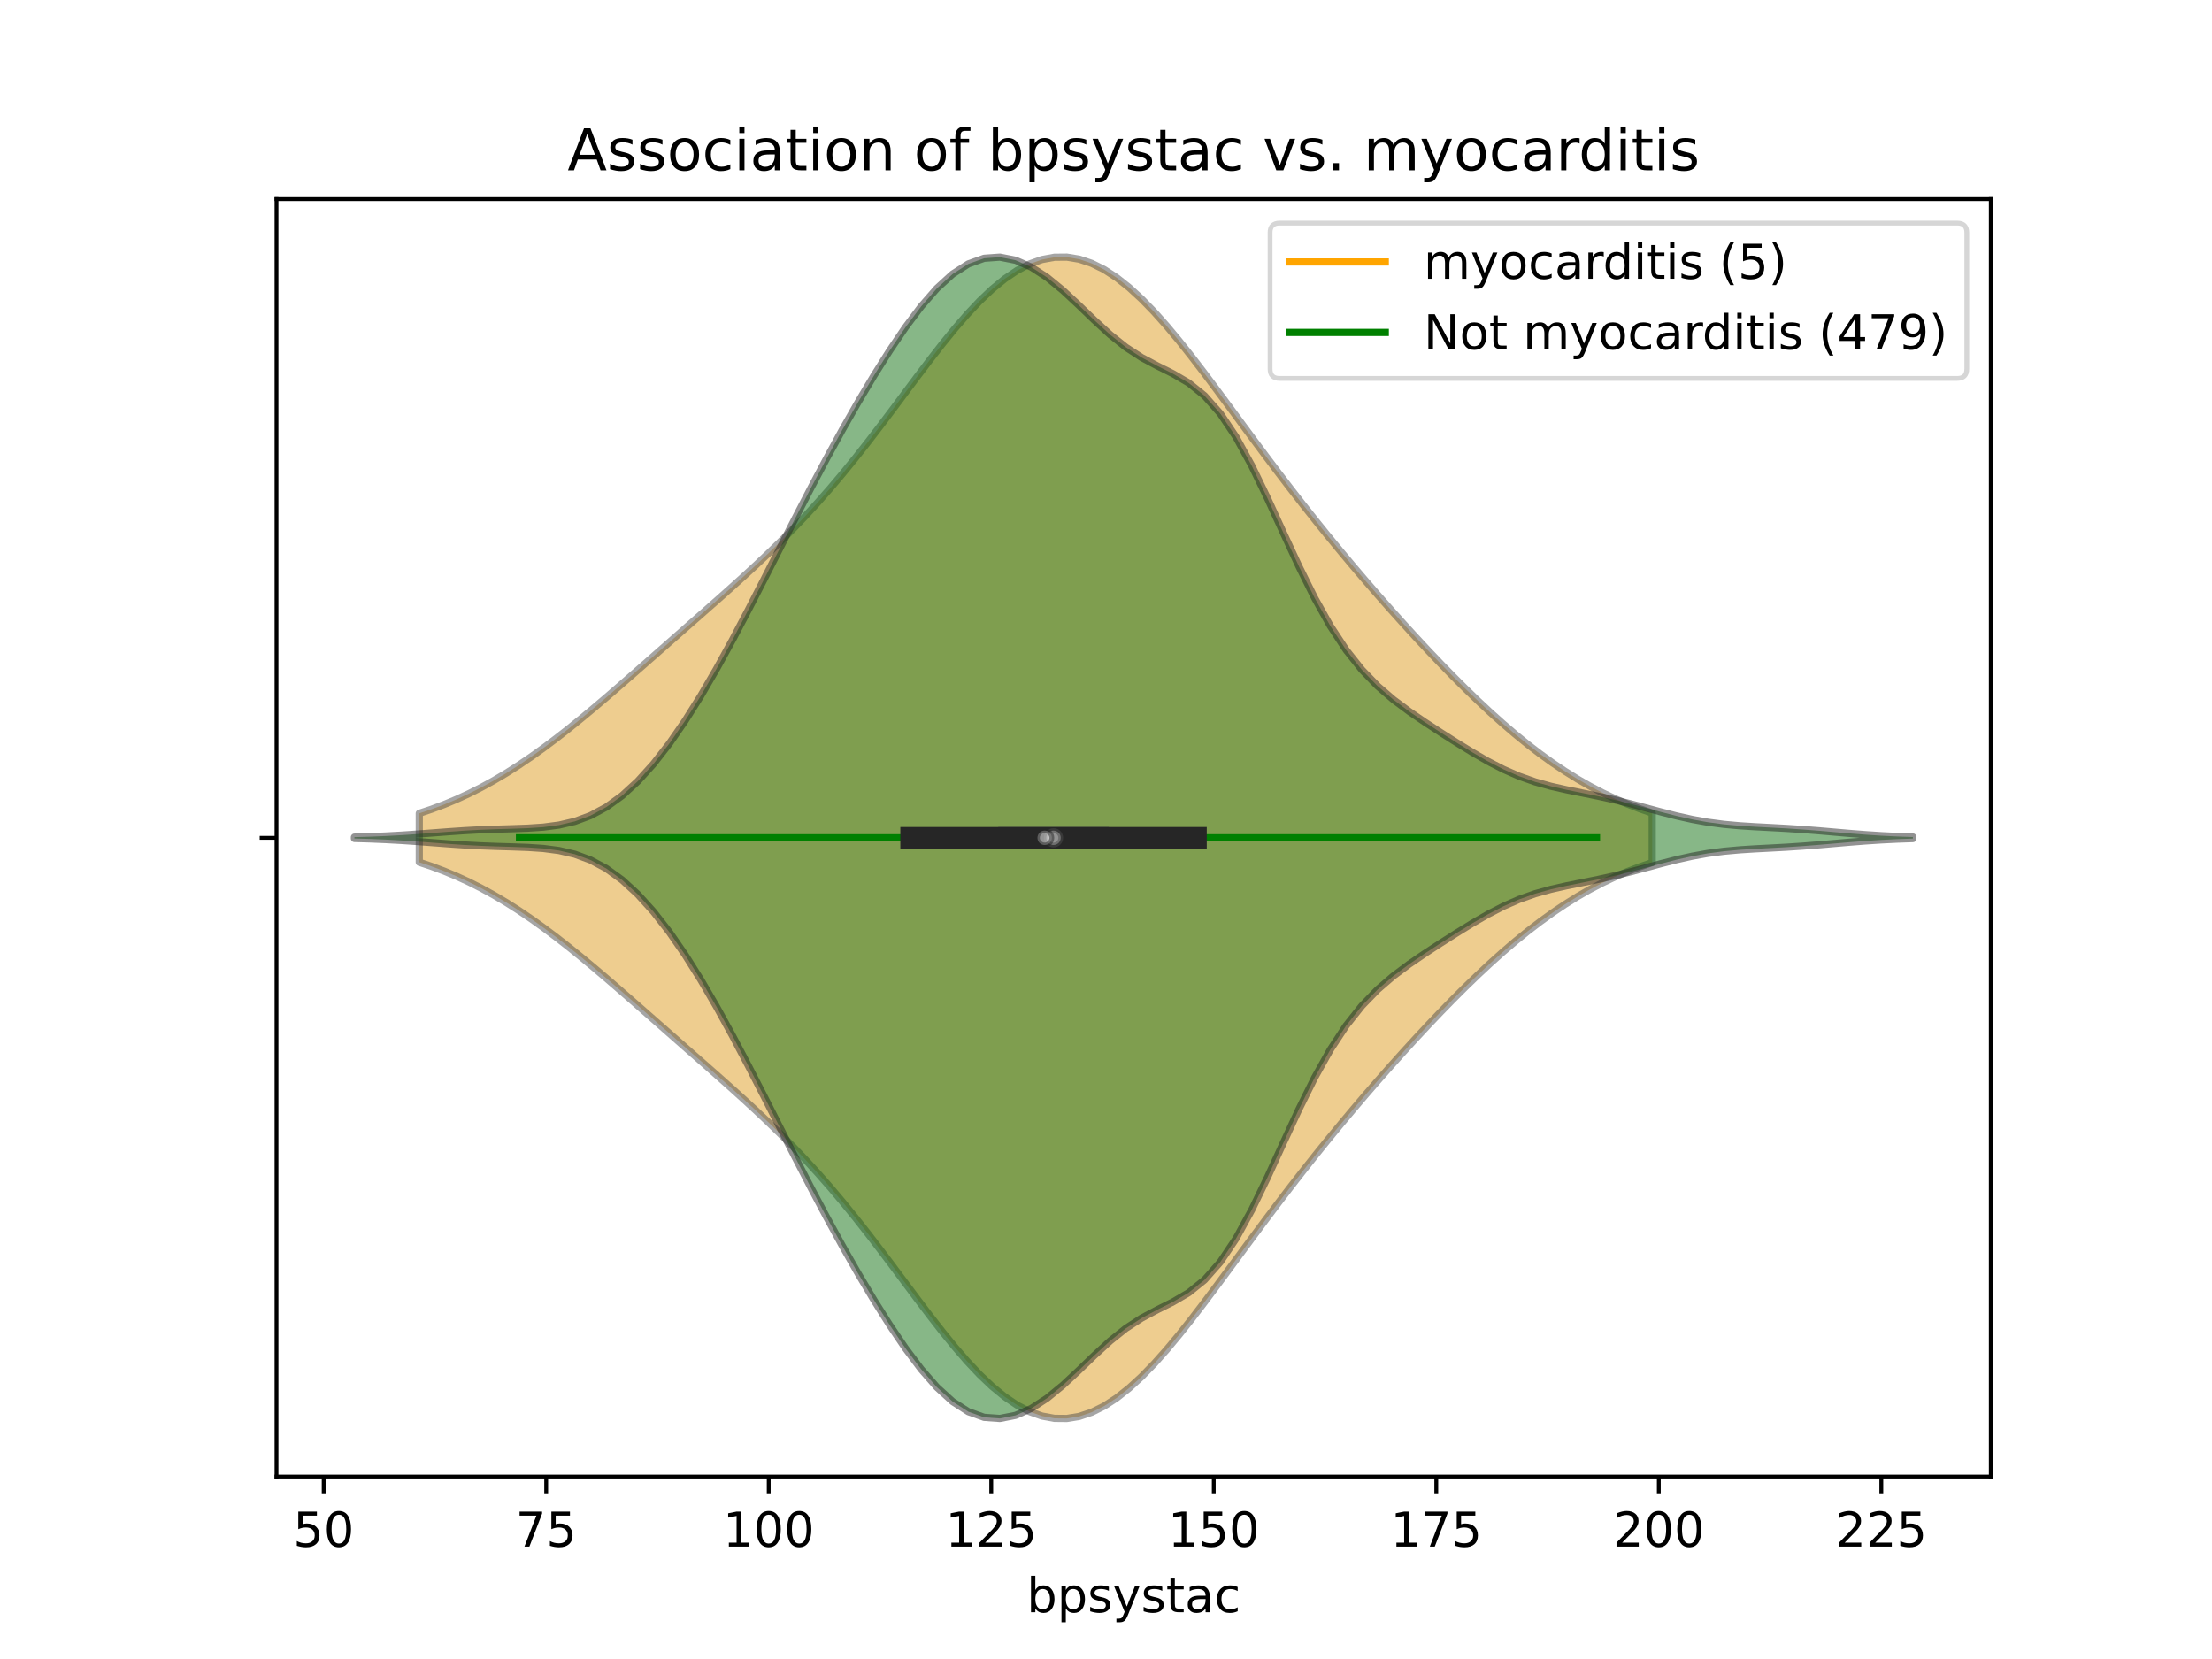 <?xml version="1.0" encoding="utf-8" standalone="no"?>
<!DOCTYPE svg PUBLIC "-//W3C//DTD SVG 1.1//EN"
  "http://www.w3.org/Graphics/SVG/1.1/DTD/svg11.dtd">
<!-- Created with matplotlib (https://matplotlib.org/) -->
<svg height="345.6pt" version="1.1" viewBox="0 0 460.8 345.6" width="460.8pt" xmlns="http://www.w3.org/2000/svg" xmlns:xlink="http://www.w3.org/1999/xlink">
 <defs>
  <style type="text/css">
*{stroke-linecap:butt;stroke-linejoin:round;}
  </style>
 </defs>
 <g id="figure_1">
  <g id="patch_1">
   <path d="M 0 345.6 
L 460.8 345.6 
L 460.8 0 
L 0 0 
z
" style="fill:#ffffff;"/>
  </g>
  <g id="axes_1">
   <g id="patch_2">
    <path d="M 57.6 307.584 
L 414.72 307.584 
L 414.72 41.472 
L 57.6 41.472 
z
" style="fill:#ffffff;"/>
   </g>
   <g id="PolyCollection_1">
    <defs>
     <path d="M 87.34 -165.972 
L 87.34 -176.172 
L 89.935 -177.038 
L 92.529 -178.011 
L 95.123 -179.093 
L 97.718 -180.288 
L 100.312 -181.598 
L 102.907 -183.025 
L 105.501 -184.566 
L 108.095 -186.218 
L 110.69 -187.977 
L 113.284 -189.835 
L 115.879 -191.784 
L 118.473 -193.814 
L 121.068 -195.914 
L 123.662 -198.073 
L 126.256 -200.277 
L 128.851 -202.516 
L 131.445 -204.779 
L 134.04 -207.055 
L 136.634 -209.338 
L 139.228 -211.621 
L 141.823 -213.903 
L 144.417 -216.184 
L 147.012 -218.467 
L 149.606 -220.759 
L 152.2 -223.07 
L 154.795 -225.413 
L 157.389 -227.8 
L 159.984 -230.248 
L 162.578 -232.772 
L 165.173 -235.387 
L 167.767 -238.105 
L 170.361 -240.937 
L 172.956 -243.888 
L 175.55 -246.96 
L 178.145 -250.147 
L 180.739 -253.44 
L 183.333 -256.82 
L 185.928 -260.263 
L 188.522 -263.738 
L 191.117 -267.208 
L 193.711 -270.631 
L 196.306 -273.961 
L 198.9 -277.149 
L 201.494 -280.145 
L 204.089 -282.899 
L 206.683 -285.364 
L 209.278 -287.494 
L 211.872 -289.253 
L 214.466 -290.606 
L 217.061 -291.53 
L 219.655 -292.008 
L 222.25 -292.032 
L 224.844 -291.604 
L 227.439 -290.734 
L 230.033 -289.442 
L 232.627 -287.752 
L 235.222 -285.697 
L 237.816 -283.316 
L 240.411 -280.648 
L 243.005 -277.736 
L 245.599 -274.625 
L 248.194 -271.358 
L 250.788 -267.975 
L 253.383 -264.513 
L 255.977 -261.007 
L 258.571 -257.486 
L 261.166 -253.974 
L 263.76 -250.489 
L 266.355 -247.047 
L 268.949 -243.656 
L 271.544 -240.324 
L 274.138 -237.052 
L 276.732 -233.84 
L 279.327 -230.688 
L 281.921 -227.592 
L 284.516 -224.55 
L 287.11 -221.559 
L 289.704 -218.619 
L 292.299 -215.728 
L 294.893 -212.889 
L 297.488 -210.105 
L 300.082 -207.379 
L 302.677 -204.718 
L 305.271 -202.128 
L 307.865 -199.619 
L 310.46 -197.197 
L 313.054 -194.87 
L 315.649 -192.648 
L 318.243 -190.537 
L 320.837 -188.544 
L 323.432 -186.673 
L 326.026 -184.928 
L 328.621 -183.312 
L 331.215 -181.824 
L 333.81 -180.464 
L 336.404 -179.229 
L 338.998 -178.116 
L 341.593 -177.119 
L 344.187 -176.233 
L 344.187 -165.911 
L 344.187 -165.911 
L 341.593 -165.025 
L 338.998 -164.028 
L 336.404 -162.915 
L 333.81 -161.68 
L 331.215 -160.32 
L 328.621 -158.832 
L 326.026 -157.216 
L 323.432 -155.471 
L 320.837 -153.6 
L 318.243 -151.607 
L 315.649 -149.496 
L 313.054 -147.274 
L 310.46 -144.947 
L 307.865 -142.525 
L 305.271 -140.016 
L 302.677 -137.426 
L 300.082 -134.765 
L 297.488 -132.039 
L 294.893 -129.255 
L 292.299 -126.416 
L 289.704 -123.525 
L 287.11 -120.585 
L 284.516 -117.594 
L 281.921 -114.552 
L 279.327 -111.456 
L 276.732 -108.304 
L 274.138 -105.092 
L 271.544 -101.82 
L 268.949 -98.488 
L 266.355 -95.097 
L 263.76 -91.655 
L 261.166 -88.17 
L 258.571 -84.658 
L 255.977 -81.137 
L 253.383 -77.631 
L 250.788 -74.169 
L 248.194 -70.786 
L 245.599 -67.519 
L 243.005 -64.408 
L 240.411 -61.496 
L 237.816 -58.828 
L 235.222 -56.447 
L 232.627 -54.392 
L 230.033 -52.702 
L 227.439 -51.41 
L 224.844 -50.54 
L 222.25 -50.112 
L 219.655 -50.136 
L 217.061 -50.614 
L 214.466 -51.538 
L 211.872 -52.891 
L 209.278 -54.65 
L 206.683 -56.78 
L 204.089 -59.245 
L 201.494 -61.999 
L 198.9 -64.995 
L 196.306 -68.183 
L 193.711 -71.513 
L 191.117 -74.936 
L 188.522 -78.406 
L 185.928 -81.881 
L 183.333 -85.324 
L 180.739 -88.704 
L 178.145 -91.997 
L 175.55 -95.184 
L 172.956 -98.256 
L 170.361 -101.207 
L 167.767 -104.039 
L 165.173 -106.757 
L 162.578 -109.372 
L 159.984 -111.896 
L 157.389 -114.344 
L 154.795 -116.731 
L 152.2 -119.074 
L 149.606 -121.385 
L 147.012 -123.677 
L 144.417 -125.96 
L 141.823 -128.241 
L 139.228 -130.523 
L 136.634 -132.806 
L 134.04 -135.089 
L 131.445 -137.365 
L 128.851 -139.628 
L 126.256 -141.867 
L 123.662 -144.071 
L 121.068 -146.23 
L 118.473 -148.33 
L 115.879 -150.36 
L 113.284 -152.309 
L 110.69 -154.167 
L 108.095 -155.926 
L 105.501 -157.578 
L 102.907 -159.119 
L 100.312 -160.546 
L 97.718 -161.856 
L 95.123 -163.051 
L 92.529 -164.133 
L 89.935 -165.106 
L 87.34 -165.972 
z
" id="mcdcf8be5b8" style="stroke:#4c4c4c;stroke-opacity:0.5;stroke-width:1.5;"/>
    </defs>
    <g clip-path="url(#p9835959ec1)">
     <use style="fill:#df9c20;fill-opacity:0.5;stroke:#4c4c4c;stroke-opacity:0.5;stroke-width:1.5;" x="0" xlink:href="#mcdcf8be5b8" y="345.6"/>
    </g>
   </g>
   <g id="PolyCollection_2">
    <defs>
     <path d="M 73.833 -170.931 
L 73.833 -171.213 
L 77.112 -171.31 
L 80.391 -171.447 
L 83.671 -171.628 
L 86.95 -171.849 
L 90.229 -172.094 
L 93.509 -172.341 
L 96.788 -172.563 
L 100.067 -172.74 
L 103.347 -172.865 
L 106.626 -172.96 
L 109.905 -173.075 
L 113.185 -173.293 
L 116.464 -173.725 
L 119.743 -174.49 
L 123.023 -175.706 
L 126.302 -177.47 
L 129.581 -179.844 
L 132.861 -182.85 
L 136.14 -186.475 
L 139.42 -190.684 
L 142.699 -195.423 
L 145.978 -200.634 
L 149.258 -206.254 
L 152.537 -212.209 
L 155.816 -218.417 
L 159.096 -224.785 
L 162.375 -231.22 
L 165.654 -237.636 
L 168.934 -243.959 
L 172.213 -250.13 
L 175.492 -256.106 
L 178.772 -261.857 
L 182.051 -267.354 
L 185.33 -272.557 
L 188.61 -277.397 
L 191.889 -281.765 
L 195.168 -285.52 
L 198.448 -288.513 
L 201.727 -290.625 
L 205.006 -291.796 
L 208.286 -292.032 
L 211.565 -291.387 
L 214.844 -289.944 
L 218.124 -287.81 
L 221.403 -285.122 
L 224.682 -282.071 
L 227.962 -278.907 
L 231.241 -275.899 
L 234.52 -273.275 
L 237.8 -271.133 
L 241.079 -269.385 
L 244.358 -267.751 
L 247.638 -265.822 
L 250.917 -263.169 
L 254.196 -259.464 
L 257.476 -254.575 
L 260.755 -248.595 
L 264.034 -241.823 
L 267.314 -234.678 
L 270.593 -227.612 
L 273.872 -221.018 
L 277.152 -215.167 
L 280.431 -210.185 
L 283.71 -206.06 
L 286.99 -202.674 
L 290.269 -199.851 
L 293.548 -197.401 
L 296.828 -195.161 
L 300.107 -193.02 
L 303.386 -190.932 
L 306.666 -188.911 
L 309.945 -187.016 
L 313.224 -185.321 
L 316.504 -183.885 
L 319.783 -182.725 
L 323.062 -181.811 
L 326.342 -181.071 
L 329.621 -180.411 
L 332.9 -179.747 
L 336.18 -179.02 
L 339.459 -178.212 
L 342.739 -177.341 
L 346.018 -176.457 
L 349.297 -175.62 
L 352.577 -174.89 
L 355.856 -174.304 
L 359.135 -173.874 
L 362.415 -173.577 
L 365.694 -173.37 
L 368.973 -173.2 
L 372.253 -173.021 
L 375.532 -172.804 
L 378.811 -172.547 
L 382.091 -172.264 
L 385.37 -171.982 
L 388.649 -171.726 
L 391.929 -171.513 
L 395.208 -171.351 
L 398.487 -171.238 
L 398.487 -170.906 
L 398.487 -170.906 
L 395.208 -170.793 
L 391.929 -170.631 
L 388.649 -170.418 
L 385.37 -170.162 
L 382.091 -169.88 
L 378.811 -169.597 
L 375.532 -169.34 
L 372.253 -169.123 
L 368.973 -168.944 
L 365.694 -168.774 
L 362.415 -168.567 
L 359.135 -168.27 
L 355.856 -167.84 
L 352.577 -167.254 
L 349.297 -166.524 
L 346.018 -165.687 
L 342.739 -164.803 
L 339.459 -163.932 
L 336.18 -163.124 
L 332.9 -162.397 
L 329.621 -161.733 
L 326.342 -161.073 
L 323.062 -160.333 
L 319.783 -159.419 
L 316.504 -158.259 
L 313.224 -156.823 
L 309.945 -155.128 
L 306.666 -153.233 
L 303.386 -151.212 
L 300.107 -149.124 
L 296.828 -146.983 
L 293.548 -144.743 
L 290.269 -142.293 
L 286.99 -139.47 
L 283.71 -136.084 
L 280.431 -131.959 
L 277.152 -126.977 
L 273.872 -121.126 
L 270.593 -114.532 
L 267.314 -107.466 
L 264.034 -100.321 
L 260.755 -93.549 
L 257.476 -87.569 
L 254.196 -82.68 
L 250.917 -78.975 
L 247.638 -76.322 
L 244.358 -74.393 
L 241.079 -72.759 
L 237.8 -71.011 
L 234.52 -68.869 
L 231.241 -66.245 
L 227.962 -63.237 
L 224.682 -60.073 
L 221.403 -57.022 
L 218.124 -54.334 
L 214.844 -52.2 
L 211.565 -50.757 
L 208.286 -50.112 
L 205.006 -50.348 
L 201.727 -51.519 
L 198.448 -53.631 
L 195.168 -56.624 
L 191.889 -60.379 
L 188.61 -64.747 
L 185.33 -69.587 
L 182.051 -74.79 
L 178.772 -80.287 
L 175.492 -86.038 
L 172.213 -92.014 
L 168.934 -98.185 
L 165.654 -104.508 
L 162.375 -110.924 
L 159.096 -117.359 
L 155.816 -123.727 
L 152.537 -129.935 
L 149.258 -135.89 
L 145.978 -141.51 
L 142.699 -146.721 
L 139.42 -151.46 
L 136.14 -155.669 
L 132.861 -159.294 
L 129.581 -162.3 
L 126.302 -164.674 
L 123.023 -166.438 
L 119.743 -167.654 
L 116.464 -168.419 
L 113.185 -168.851 
L 109.905 -169.069 
L 106.626 -169.184 
L 103.347 -169.279 
L 100.067 -169.404 
L 96.788 -169.581 
L 93.509 -169.803 
L 90.229 -170.05 
L 86.95 -170.295 
L 83.671 -170.516 
L 80.391 -170.697 
L 77.112 -170.834 
L 73.833 -170.931 
z
" id="m21ec13c467" style="stroke:#262626;stroke-opacity:0.5;stroke-width:1.5;"/>
    </defs>
    <g clip-path="url(#p9835959ec1)">
     <use style="fill:#107010;fill-opacity:0.5;stroke:#262626;stroke-opacity:0.5;stroke-width:1.5;" x="0" xlink:href="#m21ec13c467" y="345.6"/>
    </g>
   </g>
   <g id="matplotlib.axis_1">
    <g id="xtick_1">
     <g id="line2d_1">
      <defs>
       <path d="M 0 0 
L 0 3.5 
" id="m16a39c371a" style="stroke:#000000;stroke-width:0.8;"/>
      </defs>
      <g>
       <use style="stroke:#000000;stroke-width:0.8;" x="67.427" xlink:href="#m16a39c371a" y="307.584"/>
      </g>
     </g>
     <g id="text_1">
      <!-- 50 -->
      <defs>
       <path d="M 10.797 72.906 
L 49.516 72.906 
L 49.516 64.594 
L 19.828 64.594 
L 19.828 46.734 
Q 21.969 47.469 24.109 47.828 
Q 26.266 48.188 28.422 48.188 
Q 40.625 48.188 47.75 41.5 
Q 54.891 34.812 54.891 23.391 
Q 54.891 11.625 47.562 5.094 
Q 40.234 -1.422 26.906 -1.422 
Q 22.312 -1.422 17.547 -0.641 
Q 12.797 0.141 7.719 1.703 
L 7.719 11.625 
Q 12.109 9.234 16.797 8.062 
Q 21.484 6.891 26.703 6.891 
Q 35.156 6.891 40.078 11.328 
Q 45.016 15.766 45.016 23.391 
Q 45.016 31 40.078 35.438 
Q 35.156 39.891 26.703 39.891 
Q 22.75 39.891 18.812 39.016 
Q 14.891 38.141 10.797 36.281 
z
" id="DejaVuSans-53"/>
       <path d="M 31.781 66.406 
Q 24.172 66.406 20.328 58.906 
Q 16.5 51.422 16.5 36.375 
Q 16.5 21.391 20.328 13.891 
Q 24.172 6.391 31.781 6.391 
Q 39.453 6.391 43.281 13.891 
Q 47.125 21.391 47.125 36.375 
Q 47.125 51.422 43.281 58.906 
Q 39.453 66.406 31.781 66.406 
z
M 31.781 74.219 
Q 44.047 74.219 50.516 64.516 
Q 56.984 54.828 56.984 36.375 
Q 56.984 17.969 50.516 8.266 
Q 44.047 -1.422 31.781 -1.422 
Q 19.531 -1.422 13.062 8.266 
Q 6.594 17.969 6.594 36.375 
Q 6.594 54.828 13.062 64.516 
Q 19.531 74.219 31.781 74.219 
z
" id="DejaVuSans-48"/>
      </defs>
      <g transform="translate(61.064 322.182)scale(0.1 -0.1)">
       <use xlink:href="#DejaVuSans-53"/>
       <use x="63.623" xlink:href="#DejaVuSans-48"/>
      </g>
     </g>
    </g>
    <g id="xtick_2">
     <g id="line2d_2">
      <g>
       <use style="stroke:#000000;stroke-width:0.8;" x="113.782" xlink:href="#m16a39c371a" y="307.584"/>
      </g>
     </g>
     <g id="text_2">
      <!-- 75 -->
      <defs>
       <path d="M 8.203 72.906 
L 55.078 72.906 
L 55.078 68.703 
L 28.609 0 
L 18.312 0 
L 43.219 64.594 
L 8.203 64.594 
z
" id="DejaVuSans-55"/>
      </defs>
      <g transform="translate(107.419 322.182)scale(0.1 -0.1)">
       <use xlink:href="#DejaVuSans-55"/>
       <use x="63.623" xlink:href="#DejaVuSans-53"/>
      </g>
     </g>
    </g>
    <g id="xtick_3">
     <g id="line2d_3">
      <g>
       <use style="stroke:#000000;stroke-width:0.8;" x="160.137" xlink:href="#m16a39c371a" y="307.584"/>
      </g>
     </g>
     <g id="text_3">
      <!-- 100 -->
      <defs>
       <path d="M 12.406 8.297 
L 28.516 8.297 
L 28.516 63.922 
L 10.984 60.406 
L 10.984 69.391 
L 28.422 72.906 
L 38.281 72.906 
L 38.281 8.297 
L 54.391 8.297 
L 54.391 0 
L 12.406 0 
z
" id="DejaVuSans-49"/>
      </defs>
      <g transform="translate(150.593 322.182)scale(0.1 -0.1)">
       <use xlink:href="#DejaVuSans-49"/>
       <use x="63.623" xlink:href="#DejaVuSans-48"/>
       <use x="127.246" xlink:href="#DejaVuSans-48"/>
      </g>
     </g>
    </g>
    <g id="xtick_4">
     <g id="line2d_4">
      <g>
       <use style="stroke:#000000;stroke-width:0.8;" x="206.493" xlink:href="#m16a39c371a" y="307.584"/>
      </g>
     </g>
     <g id="text_4">
      <!-- 125 -->
      <defs>
       <path d="M 19.188 8.297 
L 53.609 8.297 
L 53.609 0 
L 7.328 0 
L 7.328 8.297 
Q 12.938 14.109 22.625 23.891 
Q 32.328 33.688 34.812 36.531 
Q 39.547 41.844 41.422 45.531 
Q 43.312 49.219 43.312 52.781 
Q 43.312 58.594 39.234 62.25 
Q 35.156 65.922 28.609 65.922 
Q 23.969 65.922 18.812 64.312 
Q 13.672 62.703 7.812 59.422 
L 7.812 69.391 
Q 13.766 71.781 18.938 73 
Q 24.125 74.219 28.422 74.219 
Q 39.75 74.219 46.484 68.547 
Q 53.219 62.891 53.219 53.422 
Q 53.219 48.922 51.531 44.891 
Q 49.859 40.875 45.406 35.406 
Q 44.188 33.984 37.641 27.219 
Q 31.109 20.453 19.188 8.297 
z
" id="DejaVuSans-50"/>
      </defs>
      <g transform="translate(196.949 322.182)scale(0.1 -0.1)">
       <use xlink:href="#DejaVuSans-49"/>
       <use x="63.623" xlink:href="#DejaVuSans-50"/>
       <use x="127.246" xlink:href="#DejaVuSans-53"/>
      </g>
     </g>
    </g>
    <g id="xtick_5">
     <g id="line2d_5">
      <g>
       <use style="stroke:#000000;stroke-width:0.8;" x="252.848" xlink:href="#m16a39c371a" y="307.584"/>
      </g>
     </g>
     <g id="text_5">
      <!-- 150 -->
      <g transform="translate(243.304 322.182)scale(0.1 -0.1)">
       <use xlink:href="#DejaVuSans-49"/>
       <use x="63.623" xlink:href="#DejaVuSans-53"/>
       <use x="127.246" xlink:href="#DejaVuSans-48"/>
      </g>
     </g>
    </g>
    <g id="xtick_6">
     <g id="line2d_6">
      <g>
       <use style="stroke:#000000;stroke-width:0.8;" x="299.203" xlink:href="#m16a39c371a" y="307.584"/>
      </g>
     </g>
     <g id="text_6">
      <!-- 175 -->
      <g transform="translate(289.66 322.182)scale(0.1 -0.1)">
       <use xlink:href="#DejaVuSans-49"/>
       <use x="63.623" xlink:href="#DejaVuSans-55"/>
       <use x="127.246" xlink:href="#DejaVuSans-53"/>
      </g>
     </g>
    </g>
    <g id="xtick_7">
     <g id="line2d_7">
      <g>
       <use style="stroke:#000000;stroke-width:0.8;" x="345.559" xlink:href="#m16a39c371a" y="307.584"/>
      </g>
     </g>
     <g id="text_7">
      <!-- 200 -->
      <g transform="translate(336.015 322.182)scale(0.1 -0.1)">
       <use xlink:href="#DejaVuSans-50"/>
       <use x="63.623" xlink:href="#DejaVuSans-48"/>
       <use x="127.246" xlink:href="#DejaVuSans-48"/>
      </g>
     </g>
    </g>
    <g id="xtick_8">
     <g id="line2d_8">
      <g>
       <use style="stroke:#000000;stroke-width:0.8;" x="391.914" xlink:href="#m16a39c371a" y="307.584"/>
      </g>
     </g>
     <g id="text_8">
      <!-- 225 -->
      <g transform="translate(382.37 322.182)scale(0.1 -0.1)">
       <use xlink:href="#DejaVuSans-50"/>
       <use x="63.623" xlink:href="#DejaVuSans-50"/>
       <use x="127.246" xlink:href="#DejaVuSans-53"/>
      </g>
     </g>
    </g>
    <g id="text_9">
     <!-- bpsystac -->
     <defs>
      <path d="M 48.688 27.297 
Q 48.688 37.203 44.609 42.844 
Q 40.531 48.484 33.406 48.484 
Q 26.266 48.484 22.188 42.844 
Q 18.109 37.203 18.109 27.297 
Q 18.109 17.391 22.188 11.75 
Q 26.266 6.109 33.406 6.109 
Q 40.531 6.109 44.609 11.75 
Q 48.688 17.391 48.688 27.297 
z
M 18.109 46.391 
Q 20.953 51.266 25.266 53.625 
Q 29.594 56 35.594 56 
Q 45.562 56 51.781 48.094 
Q 58.016 40.188 58.016 27.297 
Q 58.016 14.406 51.781 6.484 
Q 45.562 -1.422 35.594 -1.422 
Q 29.594 -1.422 25.266 0.953 
Q 20.953 3.328 18.109 8.203 
L 18.109 0 
L 9.078 0 
L 9.078 75.984 
L 18.109 75.984 
z
" id="DejaVuSans-98"/>
      <path d="M 18.109 8.203 
L 18.109 -20.797 
L 9.078 -20.797 
L 9.078 54.688 
L 18.109 54.688 
L 18.109 46.391 
Q 20.953 51.266 25.266 53.625 
Q 29.594 56 35.594 56 
Q 45.562 56 51.781 48.094 
Q 58.016 40.188 58.016 27.297 
Q 58.016 14.406 51.781 6.484 
Q 45.562 -1.422 35.594 -1.422 
Q 29.594 -1.422 25.266 0.953 
Q 20.953 3.328 18.109 8.203 
z
M 48.688 27.297 
Q 48.688 37.203 44.609 42.844 
Q 40.531 48.484 33.406 48.484 
Q 26.266 48.484 22.188 42.844 
Q 18.109 37.203 18.109 27.297 
Q 18.109 17.391 22.188 11.75 
Q 26.266 6.109 33.406 6.109 
Q 40.531 6.109 44.609 11.75 
Q 48.688 17.391 48.688 27.297 
z
" id="DejaVuSans-112"/>
      <path d="M 44.281 53.078 
L 44.281 44.578 
Q 40.484 46.531 36.375 47.5 
Q 32.281 48.484 27.875 48.484 
Q 21.188 48.484 17.844 46.438 
Q 14.5 44.391 14.5 40.281 
Q 14.5 37.156 16.891 35.375 
Q 19.281 33.594 26.516 31.984 
L 29.594 31.297 
Q 39.156 29.25 43.188 25.516 
Q 47.219 21.781 47.219 15.094 
Q 47.219 7.469 41.188 3.016 
Q 35.156 -1.422 24.609 -1.422 
Q 20.219 -1.422 15.453 -0.562 
Q 10.688 0.297 5.422 2 
L 5.422 11.281 
Q 10.406 8.688 15.234 7.391 
Q 20.062 6.109 24.812 6.109 
Q 31.156 6.109 34.562 8.281 
Q 37.984 10.453 37.984 14.406 
Q 37.984 18.062 35.516 20.016 
Q 33.062 21.969 24.703 23.781 
L 21.578 24.516 
Q 13.234 26.266 9.516 29.906 
Q 5.812 33.547 5.812 39.891 
Q 5.812 47.609 11.281 51.797 
Q 16.75 56 26.812 56 
Q 31.781 56 36.172 55.266 
Q 40.578 54.547 44.281 53.078 
z
" id="DejaVuSans-115"/>
      <path d="M 32.172 -5.078 
Q 28.375 -14.844 24.75 -17.812 
Q 21.141 -20.797 15.094 -20.797 
L 7.906 -20.797 
L 7.906 -13.281 
L 13.188 -13.281 
Q 16.891 -13.281 18.938 -11.516 
Q 21 -9.766 23.484 -3.219 
L 25.094 0.875 
L 2.984 54.688 
L 12.5 54.688 
L 29.594 11.922 
L 46.688 54.688 
L 56.203 54.688 
z
" id="DejaVuSans-121"/>
      <path d="M 18.312 70.219 
L 18.312 54.688 
L 36.812 54.688 
L 36.812 47.703 
L 18.312 47.703 
L 18.312 18.016 
Q 18.312 11.328 20.141 9.422 
Q 21.969 7.516 27.594 7.516 
L 36.812 7.516 
L 36.812 0 
L 27.594 0 
Q 17.188 0 13.234 3.875 
Q 9.281 7.766 9.281 18.016 
L 9.281 47.703 
L 2.688 47.703 
L 2.688 54.688 
L 9.281 54.688 
L 9.281 70.219 
z
" id="DejaVuSans-116"/>
      <path d="M 34.281 27.484 
Q 23.391 27.484 19.188 25 
Q 14.984 22.516 14.984 16.5 
Q 14.984 11.719 18.141 8.906 
Q 21.297 6.109 26.703 6.109 
Q 34.188 6.109 38.703 11.406 
Q 43.219 16.703 43.219 25.484 
L 43.219 27.484 
z
M 52.203 31.203 
L 52.203 0 
L 43.219 0 
L 43.219 8.297 
Q 40.141 3.328 35.547 0.953 
Q 30.953 -1.422 24.312 -1.422 
Q 15.922 -1.422 10.953 3.297 
Q 6 8.016 6 15.922 
Q 6 25.141 12.172 29.828 
Q 18.359 34.516 30.609 34.516 
L 43.219 34.516 
L 43.219 35.406 
Q 43.219 41.609 39.141 45 
Q 35.062 48.391 27.688 48.391 
Q 23 48.391 18.547 47.266 
Q 14.109 46.141 10.016 43.891 
L 10.016 52.203 
Q 14.938 54.109 19.578 55.047 
Q 24.219 56 28.609 56 
Q 40.484 56 46.344 49.844 
Q 52.203 43.703 52.203 31.203 
z
" id="DejaVuSans-97"/>
      <path d="M 48.781 52.594 
L 48.781 44.188 
Q 44.969 46.297 41.141 47.344 
Q 37.312 48.391 33.406 48.391 
Q 24.656 48.391 19.812 42.844 
Q 14.984 37.312 14.984 27.297 
Q 14.984 17.281 19.812 11.734 
Q 24.656 6.203 33.406 6.203 
Q 37.312 6.203 41.141 7.25 
Q 44.969 8.297 48.781 10.406 
L 48.781 2.094 
Q 45.016 0.344 40.984 -0.531 
Q 36.969 -1.422 32.422 -1.422 
Q 20.062 -1.422 12.781 6.344 
Q 5.516 14.109 5.516 27.297 
Q 5.516 40.672 12.859 48.328 
Q 20.219 56 33.016 56 
Q 37.156 56 41.109 55.141 
Q 45.062 54.297 48.781 52.594 
z
" id="DejaVuSans-99"/>
     </defs>
     <g transform="translate(213.869 335.861)scale(0.1 -0.1)">
      <use xlink:href="#DejaVuSans-98"/>
      <use x="63.477" xlink:href="#DejaVuSans-112"/>
      <use x="126.953" xlink:href="#DejaVuSans-115"/>
      <use x="179.053" xlink:href="#DejaVuSans-121"/>
      <use x="238.232" xlink:href="#DejaVuSans-115"/>
      <use x="290.332" xlink:href="#DejaVuSans-116"/>
      <use x="329.541" xlink:href="#DejaVuSans-97"/>
      <use x="390.82" xlink:href="#DejaVuSans-99"/>
     </g>
    </g>
   </g>
   <g id="matplotlib.axis_2">
    <g id="ytick_1">
     <g id="line2d_9">
      <defs>
       <path d="M 0 0 
L -3.5 0 
" id="mc2e8338fb5" style="stroke:#000000;stroke-width:0.8;"/>
      </defs>
      <g>
       <use style="stroke:#000000;stroke-width:0.8;" x="57.6" xlink:href="#mc2e8338fb5" y="174.528"/>
      </g>
     </g>
    </g>
   </g>
   <g id="line2d_10">
    <path clip-path="url(#p9835959ec1)" d="M 210.201 174.528 
L 228.743 174.528 
" style="fill:none;stroke:#ffa500;stroke-linecap:square;stroke-width:1.5;"/>
   </g>
   <g id="line2d_11">
    <path clip-path="url(#p9835959ec1)" d="M 210.201 174.528 
L 228.743 174.528 
" style="fill:none;stroke:#4c4c4c;stroke-linecap:square;stroke-width:4.5;"/>
   </g>
   <g id="line2d_12">
    <path clip-path="url(#p9835959ec1)" d="M 108.219 174.528 
L 332.579 174.528 
" style="fill:none;stroke:#008000;stroke-linecap:square;stroke-width:1.5;"/>
   </g>
   <g id="line2d_13">
    <path clip-path="url(#p9835959ec1)" d="M 189.805 174.528 
L 249.139 174.528 
" style="fill:none;stroke:#262626;stroke-linecap:square;stroke-width:4.5;"/>
   </g>
   <g id="patch_3">
    <path d="M 57.6 307.584 
L 57.6 41.472 
" style="fill:none;stroke:#000000;stroke-linecap:square;stroke-linejoin:miter;stroke-width:0.8;"/>
   </g>
   <g id="patch_4">
    <path d="M 414.72 307.584 
L 414.72 41.472 
" style="fill:none;stroke:#000000;stroke-linecap:square;stroke-linejoin:miter;stroke-width:0.8;"/>
   </g>
   <g id="patch_5">
    <path d="M 57.6 307.584 
L 414.72 307.584 
" style="fill:none;stroke:#000000;stroke-linecap:square;stroke-linejoin:miter;stroke-width:0.8;"/>
   </g>
   <g id="patch_6">
    <path d="M 57.6 41.472 
L 414.72 41.472 
" style="fill:none;stroke:#000000;stroke-linecap:square;stroke-linejoin:miter;stroke-width:0.8;"/>
   </g>
   <g id="PathCollection_1">
    <defs>
     <path d="M 0 1.5 
C 0.398 1.5 0.779 1.342 1.061 1.061 
C 1.342 0.779 1.5 0.398 1.5 0 
C 1.5 -0.398 1.342 -0.779 1.061 -1.061 
C 0.779 -1.342 0.398 -1.5 0 -1.5 
C -0.398 -1.5 -0.779 -1.342 -1.061 -1.061 
C -1.342 -0.779 -1.5 -0.398 -1.5 0 
C -1.5 0.398 -1.342 0.779 -1.061 1.061 
C -0.779 1.342 -0.398 1.5 0 1.5 
z
" id="m87e4cdcf8b" style="stroke:#4c4c4c;stroke-opacity:0.5;"/>
    </defs>
    <g clip-path="url(#p9835959ec1)">
     <use style="fill:#ffffff;fill-opacity:0.5;stroke:#4c4c4c;stroke-opacity:0.5;" x="219.472" xlink:href="#m87e4cdcf8b" y="174.528"/>
    </g>
   </g>
   <g id="PathCollection_2">
    <defs>
     <path d="M 0 1.5 
C 0.398 1.5 0.779 1.342 1.061 1.061 
C 1.342 0.779 1.5 0.398 1.5 0 
C 1.5 -0.398 1.342 -0.779 1.061 -1.061 
C 0.779 -1.342 0.398 -1.5 0 -1.5 
C -0.398 -1.5 -0.779 -1.342 -1.061 -1.061 
C -1.342 -0.779 -1.5 -0.398 -1.5 0 
C -1.5 0.398 -1.342 0.779 -1.061 1.061 
C -0.779 1.342 -0.398 1.5 0 1.5 
z
" id="meabd524633" style="stroke:#262626;stroke-opacity:0.5;"/>
    </defs>
    <g clip-path="url(#p9835959ec1)">
     <use style="fill:#ffffff;fill-opacity:0.5;stroke:#262626;stroke-opacity:0.5;" x="217.618" xlink:href="#meabd524633" y="174.528"/>
    </g>
   </g>
   <g id="text_10">
    <!-- Association of bpsystac vs. myocarditis -->
    <defs>
     <path d="M 34.188 63.188 
L 20.797 26.906 
L 47.609 26.906 
z
M 28.609 72.906 
L 39.797 72.906 
L 67.578 0 
L 57.328 0 
L 50.688 18.703 
L 17.828 18.703 
L 11.188 0 
L 0.781 0 
z
" id="DejaVuSans-65"/>
     <path d="M 30.609 48.391 
Q 23.391 48.391 19.188 42.75 
Q 14.984 37.109 14.984 27.297 
Q 14.984 17.484 19.156 11.844 
Q 23.344 6.203 30.609 6.203 
Q 37.797 6.203 41.984 11.859 
Q 46.188 17.531 46.188 27.297 
Q 46.188 37.016 41.984 42.703 
Q 37.797 48.391 30.609 48.391 
z
M 30.609 56 
Q 42.328 56 49.016 48.375 
Q 55.719 40.766 55.719 27.297 
Q 55.719 13.875 49.016 6.219 
Q 42.328 -1.422 30.609 -1.422 
Q 18.844 -1.422 12.172 6.219 
Q 5.516 13.875 5.516 27.297 
Q 5.516 40.766 12.172 48.375 
Q 18.844 56 30.609 56 
z
" id="DejaVuSans-111"/>
     <path d="M 9.422 54.688 
L 18.406 54.688 
L 18.406 0 
L 9.422 0 
z
M 9.422 75.984 
L 18.406 75.984 
L 18.406 64.594 
L 9.422 64.594 
z
" id="DejaVuSans-105"/>
     <path d="M 54.891 33.016 
L 54.891 0 
L 45.906 0 
L 45.906 32.719 
Q 45.906 40.484 42.875 44.328 
Q 39.844 48.188 33.797 48.188 
Q 26.516 48.188 22.312 43.547 
Q 18.109 38.922 18.109 30.906 
L 18.109 0 
L 9.078 0 
L 9.078 54.688 
L 18.109 54.688 
L 18.109 46.188 
Q 21.344 51.125 25.703 53.562 
Q 30.078 56 35.797 56 
Q 45.219 56 50.047 50.172 
Q 54.891 44.344 54.891 33.016 
z
" id="DejaVuSans-110"/>
     <path id="DejaVuSans-32"/>
     <path d="M 37.109 75.984 
L 37.109 68.5 
L 28.516 68.5 
Q 23.688 68.5 21.797 66.547 
Q 19.922 64.594 19.922 59.516 
L 19.922 54.688 
L 34.719 54.688 
L 34.719 47.703 
L 19.922 47.703 
L 19.922 0 
L 10.891 0 
L 10.891 47.703 
L 2.297 47.703 
L 2.297 54.688 
L 10.891 54.688 
L 10.891 58.5 
Q 10.891 67.625 15.141 71.797 
Q 19.391 75.984 28.609 75.984 
z
" id="DejaVuSans-102"/>
     <path d="M 2.984 54.688 
L 12.5 54.688 
L 29.594 8.797 
L 46.688 54.688 
L 56.203 54.688 
L 35.688 0 
L 23.484 0 
z
" id="DejaVuSans-118"/>
     <path d="M 10.688 12.406 
L 21 12.406 
L 21 0 
L 10.688 0 
z
" id="DejaVuSans-46"/>
     <path d="M 52 44.188 
Q 55.375 50.25 60.062 53.125 
Q 64.75 56 71.094 56 
Q 79.641 56 84.281 50.016 
Q 88.922 44.047 88.922 33.016 
L 88.922 0 
L 79.891 0 
L 79.891 32.719 
Q 79.891 40.578 77.094 44.375 
Q 74.312 48.188 68.609 48.188 
Q 61.625 48.188 57.562 43.547 
Q 53.516 38.922 53.516 30.906 
L 53.516 0 
L 44.484 0 
L 44.484 32.719 
Q 44.484 40.625 41.703 44.406 
Q 38.922 48.188 33.109 48.188 
Q 26.219 48.188 22.156 43.531 
Q 18.109 38.875 18.109 30.906 
L 18.109 0 
L 9.078 0 
L 9.078 54.688 
L 18.109 54.688 
L 18.109 46.188 
Q 21.188 51.219 25.484 53.609 
Q 29.781 56 35.688 56 
Q 41.656 56 45.828 52.969 
Q 50 49.953 52 44.188 
z
" id="DejaVuSans-109"/>
     <path d="M 41.109 46.297 
Q 39.594 47.172 37.812 47.578 
Q 36.031 48 33.891 48 
Q 26.266 48 22.188 43.047 
Q 18.109 38.094 18.109 28.812 
L 18.109 0 
L 9.078 0 
L 9.078 54.688 
L 18.109 54.688 
L 18.109 46.188 
Q 20.953 51.172 25.484 53.578 
Q 30.031 56 36.531 56 
Q 37.453 56 38.578 55.875 
Q 39.703 55.766 41.062 55.516 
z
" id="DejaVuSans-114"/>
     <path d="M 45.406 46.391 
L 45.406 75.984 
L 54.391 75.984 
L 54.391 0 
L 45.406 0 
L 45.406 8.203 
Q 42.578 3.328 38.25 0.953 
Q 33.938 -1.422 27.875 -1.422 
Q 17.969 -1.422 11.734 6.484 
Q 5.516 14.406 5.516 27.297 
Q 5.516 40.188 11.734 48.094 
Q 17.969 56 27.875 56 
Q 33.938 56 38.25 53.625 
Q 42.578 51.266 45.406 46.391 
z
M 14.797 27.297 
Q 14.797 17.391 18.875 11.75 
Q 22.953 6.109 30.078 6.109 
Q 37.203 6.109 41.297 11.75 
Q 45.406 17.391 45.406 27.297 
Q 45.406 37.203 41.297 42.844 
Q 37.203 48.484 30.078 48.484 
Q 22.953 48.484 18.875 42.844 
Q 14.797 37.203 14.797 27.297 
z
" id="DejaVuSans-100"/>
    </defs>
    <g transform="translate(118.229 35.472)scale(0.12 -0.12)">
     <use xlink:href="#DejaVuSans-65"/>
     <use x="68.408" xlink:href="#DejaVuSans-115"/>
     <use x="120.508" xlink:href="#DejaVuSans-115"/>
     <use x="172.607" xlink:href="#DejaVuSans-111"/>
     <use x="233.789" xlink:href="#DejaVuSans-99"/>
     <use x="288.77" xlink:href="#DejaVuSans-105"/>
     <use x="316.553" xlink:href="#DejaVuSans-97"/>
     <use x="377.832" xlink:href="#DejaVuSans-116"/>
     <use x="417.041" xlink:href="#DejaVuSans-105"/>
     <use x="444.824" xlink:href="#DejaVuSans-111"/>
     <use x="506.006" xlink:href="#DejaVuSans-110"/>
     <use x="569.385" xlink:href="#DejaVuSans-32"/>
     <use x="601.172" xlink:href="#DejaVuSans-111"/>
     <use x="662.354" xlink:href="#DejaVuSans-102"/>
     <use x="697.559" xlink:href="#DejaVuSans-32"/>
     <use x="729.346" xlink:href="#DejaVuSans-98"/>
     <use x="792.822" xlink:href="#DejaVuSans-112"/>
     <use x="856.299" xlink:href="#DejaVuSans-115"/>
     <use x="908.398" xlink:href="#DejaVuSans-121"/>
     <use x="967.578" xlink:href="#DejaVuSans-115"/>
     <use x="1019.678" xlink:href="#DejaVuSans-116"/>
     <use x="1058.887" xlink:href="#DejaVuSans-97"/>
     <use x="1120.166" xlink:href="#DejaVuSans-99"/>
     <use x="1175.146" xlink:href="#DejaVuSans-32"/>
     <use x="1206.934" xlink:href="#DejaVuSans-118"/>
     <use x="1266.113" xlink:href="#DejaVuSans-115"/>
     <use x="1318.213" xlink:href="#DejaVuSans-46"/>
     <use x="1350" xlink:href="#DejaVuSans-32"/>
     <use x="1381.787" xlink:href="#DejaVuSans-109"/>
     <use x="1479.199" xlink:href="#DejaVuSans-121"/>
     <use x="1538.379" xlink:href="#DejaVuSans-111"/>
     <use x="1599.561" xlink:href="#DejaVuSans-99"/>
     <use x="1654.541" xlink:href="#DejaVuSans-97"/>
     <use x="1715.82" xlink:href="#DejaVuSans-114"/>
     <use x="1755.184" xlink:href="#DejaVuSans-100"/>
     <use x="1818.66" xlink:href="#DejaVuSans-105"/>
     <use x="1846.443" xlink:href="#DejaVuSans-116"/>
     <use x="1885.652" xlink:href="#DejaVuSans-105"/>
     <use x="1913.436" xlink:href="#DejaVuSans-115"/>
    </g>
   </g>
   <g id="legend_1">
    <g id="patch_7">
     <path d="M 266.578 78.828 
L 407.72 78.828 
Q 409.72 78.828 409.72 76.828 
L 409.72 48.472 
Q 409.72 46.472 407.72 46.472 
L 266.578 46.472 
Q 264.578 46.472 264.578 48.472 
L 264.578 76.828 
Q 264.578 78.828 266.578 78.828 
z
" style="fill:#ffffff;opacity:0.8;stroke:#cccccc;stroke-linejoin:miter;"/>
    </g>
    <g id="line2d_14">
     <path d="M 268.578 54.57 
L 288.578 54.57 
" style="fill:none;stroke:#ffa500;stroke-linecap:square;stroke-width:1.5;"/>
    </g>
    <g id="line2d_15"/>
    <g id="text_11">
     <!-- myocarditis (5) -->
     <defs>
      <path d="M 31 75.875 
Q 24.469 64.656 21.281 53.656 
Q 18.109 42.672 18.109 31.391 
Q 18.109 20.125 21.312 9.062 
Q 24.516 -2 31 -13.188 
L 23.188 -13.188 
Q 15.875 -1.703 12.234 9.375 
Q 8.594 20.453 8.594 31.391 
Q 8.594 42.281 12.203 53.312 
Q 15.828 64.359 23.188 75.875 
z
" id="DejaVuSans-40"/>
      <path d="M 8.016 75.875 
L 15.828 75.875 
Q 23.141 64.359 26.781 53.312 
Q 30.422 42.281 30.422 31.391 
Q 30.422 20.453 26.781 9.375 
Q 23.141 -1.703 15.828 -13.188 
L 8.016 -13.188 
Q 14.5 -2 17.703 9.062 
Q 20.906 20.125 20.906 31.391 
Q 20.906 42.672 17.703 53.656 
Q 14.5 64.656 8.016 75.875 
z
" id="DejaVuSans-41"/>
     </defs>
     <g transform="translate(296.578 58.07)scale(0.1 -0.1)">
      <use xlink:href="#DejaVuSans-109"/>
      <use x="97.412" xlink:href="#DejaVuSans-121"/>
      <use x="156.592" xlink:href="#DejaVuSans-111"/>
      <use x="217.773" xlink:href="#DejaVuSans-99"/>
      <use x="272.754" xlink:href="#DejaVuSans-97"/>
      <use x="334.033" xlink:href="#DejaVuSans-114"/>
      <use x="373.396" xlink:href="#DejaVuSans-100"/>
      <use x="436.873" xlink:href="#DejaVuSans-105"/>
      <use x="464.656" xlink:href="#DejaVuSans-116"/>
      <use x="503.865" xlink:href="#DejaVuSans-105"/>
      <use x="531.648" xlink:href="#DejaVuSans-115"/>
      <use x="583.748" xlink:href="#DejaVuSans-32"/>
      <use x="615.535" xlink:href="#DejaVuSans-40"/>
      <use x="654.549" xlink:href="#DejaVuSans-53"/>
      <use x="718.172" xlink:href="#DejaVuSans-41"/>
     </g>
    </g>
    <g id="line2d_16">
     <path d="M 268.578 69.249 
L 288.578 69.249 
" style="fill:none;stroke:#008000;stroke-linecap:square;stroke-width:1.5;"/>
    </g>
    <g id="line2d_17"/>
    <g id="text_12">
     <!-- Not myocarditis (479) -->
     <defs>
      <path d="M 9.812 72.906 
L 23.094 72.906 
L 55.422 11.922 
L 55.422 72.906 
L 64.984 72.906 
L 64.984 0 
L 51.703 0 
L 19.391 60.984 
L 19.391 0 
L 9.812 0 
z
" id="DejaVuSans-78"/>
      <path d="M 37.797 64.312 
L 12.891 25.391 
L 37.797 25.391 
z
M 35.203 72.906 
L 47.609 72.906 
L 47.609 25.391 
L 58.016 25.391 
L 58.016 17.188 
L 47.609 17.188 
L 47.609 0 
L 37.797 0 
L 37.797 17.188 
L 4.891 17.188 
L 4.891 26.703 
z
" id="DejaVuSans-52"/>
      <path d="M 10.984 1.516 
L 10.984 10.5 
Q 14.703 8.734 18.5 7.812 
Q 22.312 6.891 25.984 6.891 
Q 35.75 6.891 40.891 13.453 
Q 46.047 20.016 46.781 33.406 
Q 43.953 29.203 39.594 26.953 
Q 35.25 24.703 29.984 24.703 
Q 19.047 24.703 12.672 31.312 
Q 6.297 37.938 6.297 49.422 
Q 6.297 60.641 12.938 67.422 
Q 19.578 74.219 30.609 74.219 
Q 43.266 74.219 49.922 64.516 
Q 56.594 54.828 56.594 36.375 
Q 56.594 19.141 48.406 8.859 
Q 40.234 -1.422 26.422 -1.422 
Q 22.703 -1.422 18.891 -0.688 
Q 15.094 0.047 10.984 1.516 
z
M 30.609 32.422 
Q 37.25 32.422 41.125 36.953 
Q 45.016 41.5 45.016 49.422 
Q 45.016 57.281 41.125 61.844 
Q 37.25 66.406 30.609 66.406 
Q 23.969 66.406 20.094 61.844 
Q 16.219 57.281 16.219 49.422 
Q 16.219 41.5 20.094 36.953 
Q 23.969 32.422 30.609 32.422 
z
" id="DejaVuSans-57"/>
     </defs>
     <g transform="translate(296.578 72.749)scale(0.1 -0.1)">
      <use xlink:href="#DejaVuSans-78"/>
      <use x="74.805" xlink:href="#DejaVuSans-111"/>
      <use x="135.986" xlink:href="#DejaVuSans-116"/>
      <use x="175.195" xlink:href="#DejaVuSans-32"/>
      <use x="206.982" xlink:href="#DejaVuSans-109"/>
      <use x="304.395" xlink:href="#DejaVuSans-121"/>
      <use x="363.574" xlink:href="#DejaVuSans-111"/>
      <use x="424.756" xlink:href="#DejaVuSans-99"/>
      <use x="479.736" xlink:href="#DejaVuSans-97"/>
      <use x="541.016" xlink:href="#DejaVuSans-114"/>
      <use x="580.379" xlink:href="#DejaVuSans-100"/>
      <use x="643.855" xlink:href="#DejaVuSans-105"/>
      <use x="671.639" xlink:href="#DejaVuSans-116"/>
      <use x="710.848" xlink:href="#DejaVuSans-105"/>
      <use x="738.631" xlink:href="#DejaVuSans-115"/>
      <use x="790.73" xlink:href="#DejaVuSans-32"/>
      <use x="822.518" xlink:href="#DejaVuSans-40"/>
      <use x="861.531" xlink:href="#DejaVuSans-52"/>
      <use x="925.154" xlink:href="#DejaVuSans-55"/>
      <use x="988.777" xlink:href="#DejaVuSans-57"/>
      <use x="1052.4" xlink:href="#DejaVuSans-41"/>
     </g>
    </g>
   </g>
  </g>
 </g>
 <defs>
  <clipPath id="p9835959ec1">
   <rect height="266.112" width="357.12" x="57.6" y="41.472"/>
  </clipPath>
 </defs>
</svg>
